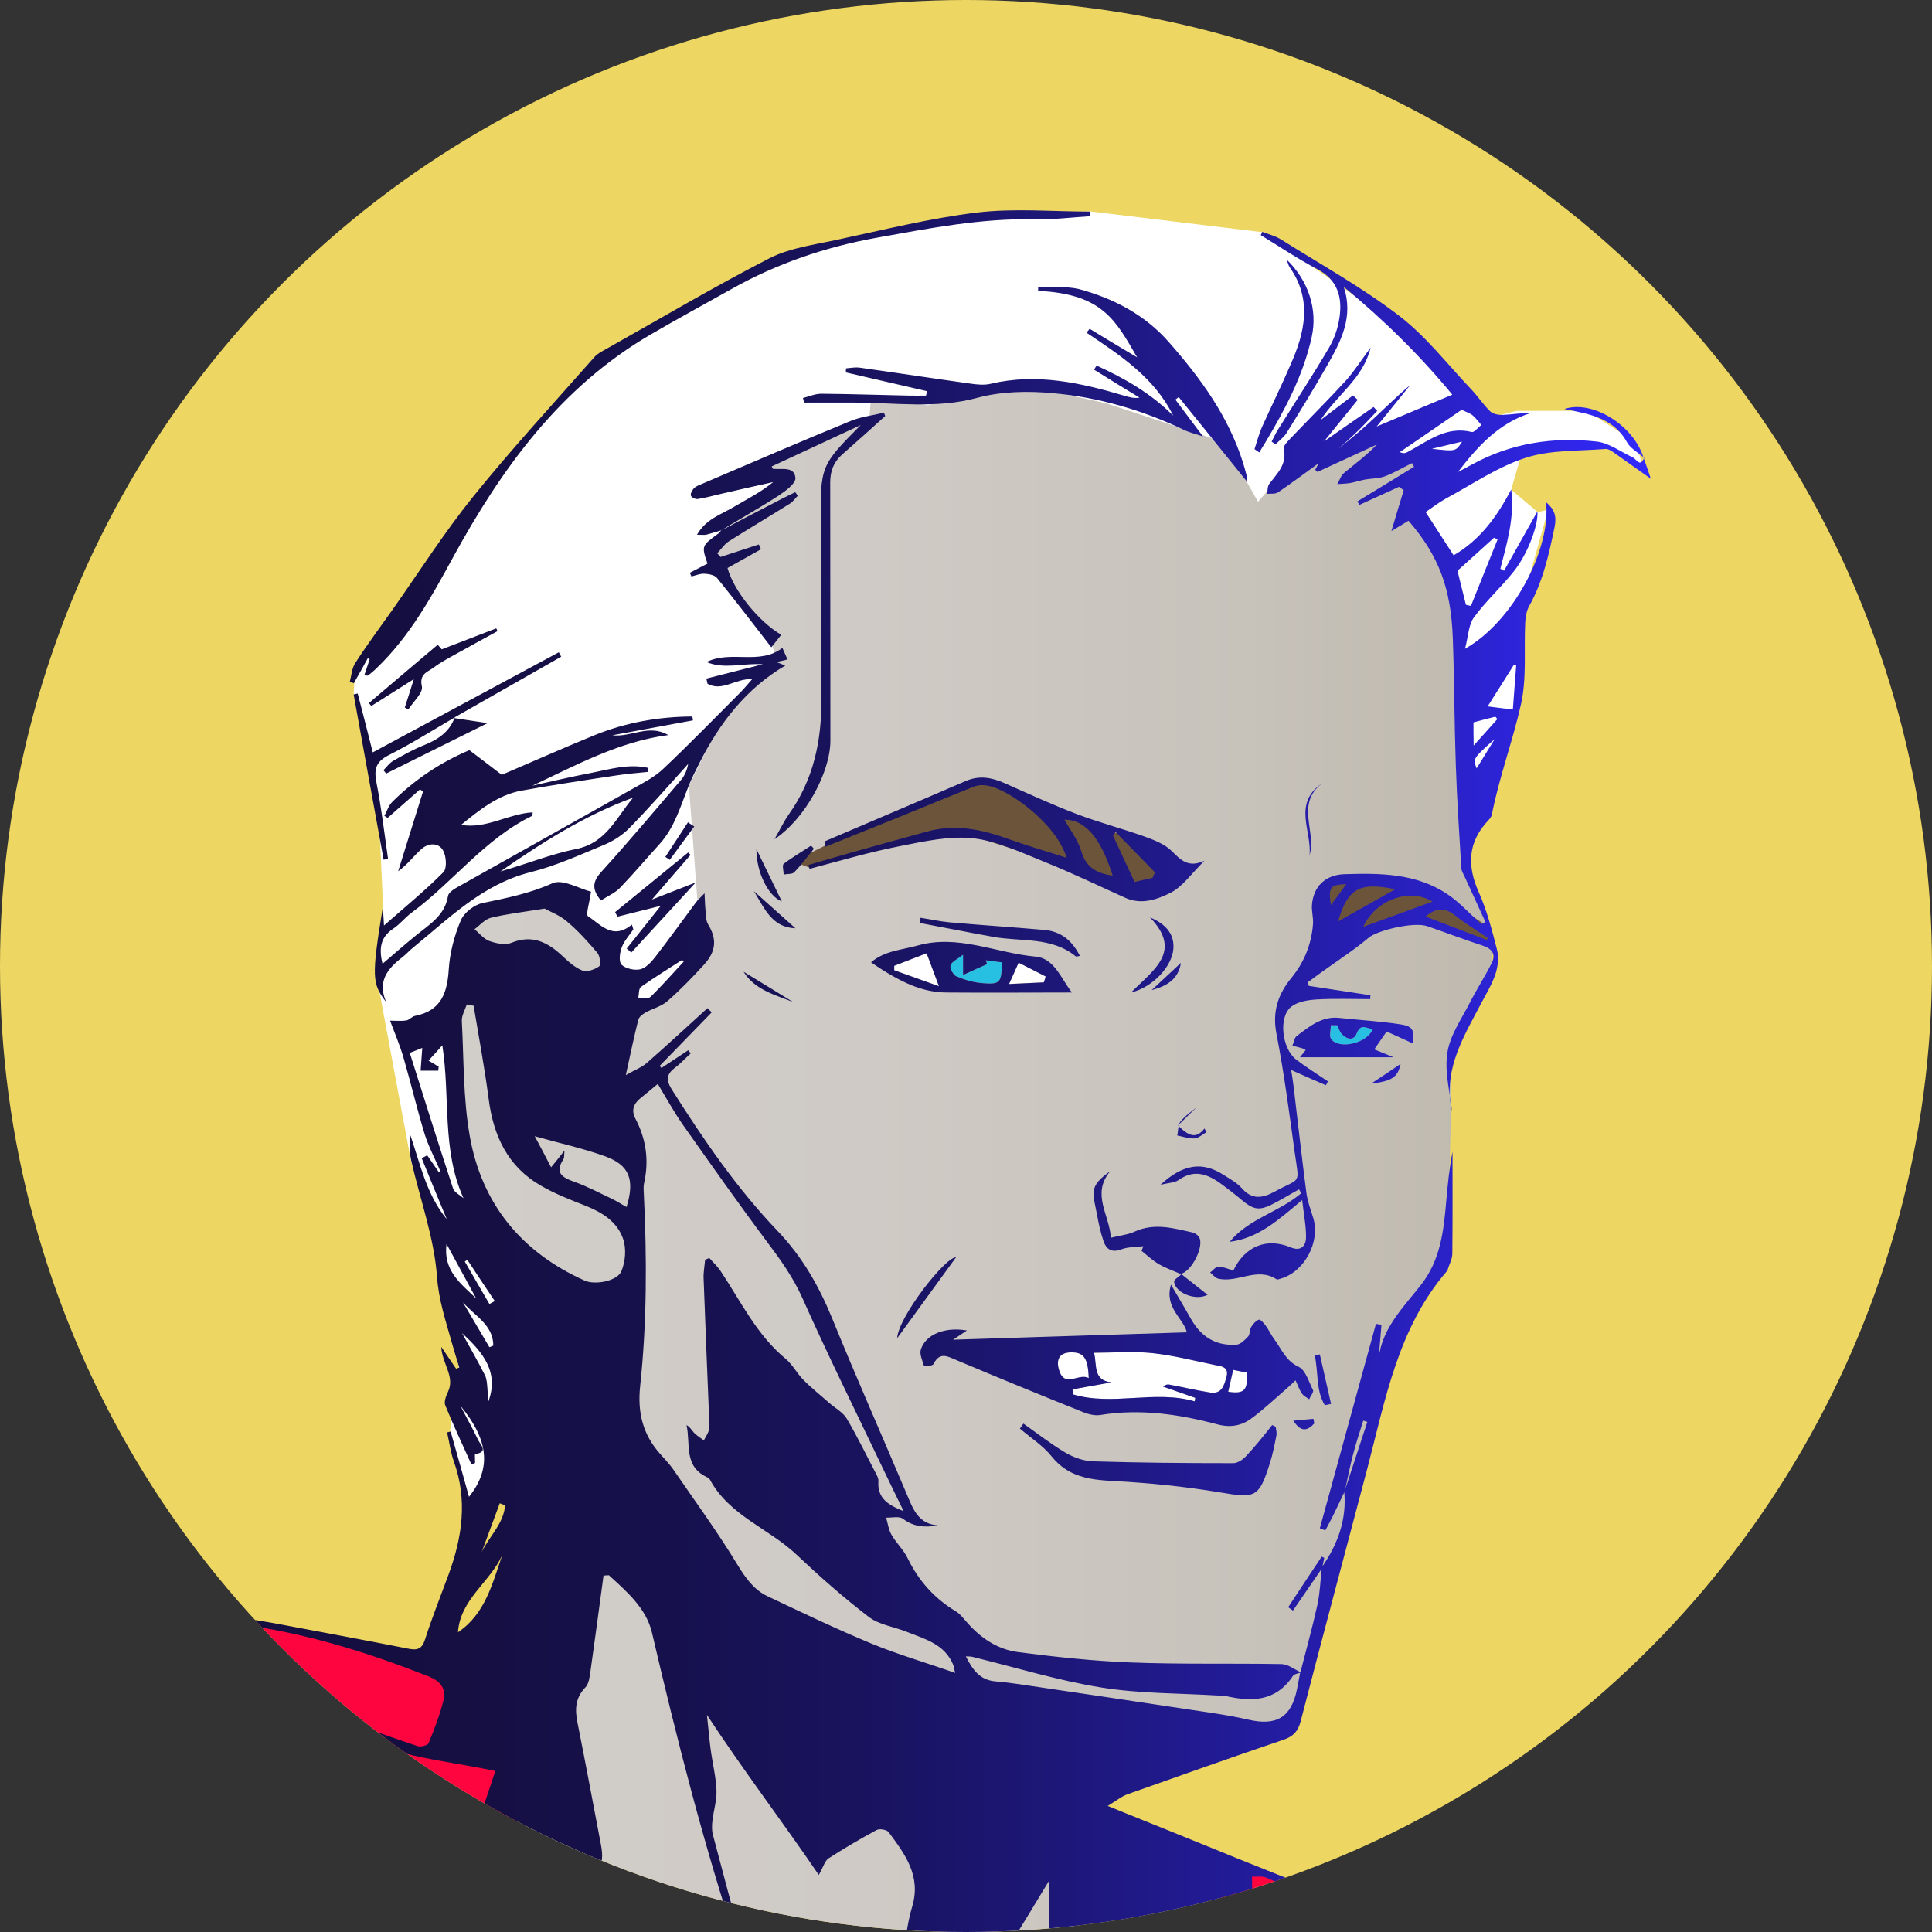 <?xml version="1.0" encoding="utf-8"?>
<!-- Generator: Adobe Illustrator 25.4.1, SVG Export Plug-In . SVG Version: 6.00 Build 0)  -->
<svg version="1.1" id="Laag_1" xmlns="http://www.w3.org/2000/svg" xmlns:xlink="http://www.w3.org/1999/xlink" x="0px" y="0px"
	 viewBox="0 0 1050 1050" style="enable-background:new 0 0 1050 1050;" xml:space="preserve">
<rect x="0" y="0" width="1050" height="1050" fill="#333333" stroke="none"/>
<style type="text/css">
	.st0{display:none;}
	.st1{clip-path:url(#SVGID_00000170240846309488777770000015477090187735336590_);}
	.st2{fill:#EDD661;}
	.st3{fill:#FF0540;}
	.st4{fill:#FFFFFF;}
	.st5{fill:url(#SVGID_00000160172150200651553630000002136865408384635307_);}
	.st6{fill:#27C0E3;}
	.st7{fill:#6C543A;}
	.st8{fill:url(#SVGID_00000058548063442297945390000017146413854819746989_);}
</style>
<g id="Kleuren" class="st0">
</g>
<g id="PNG" class="st0">
</g>
<g>
	<defs>
		<circle id="SVGID_1_" cx="525" cy="525" r="525"/>
	</defs>
	<clipPath id="SVGID_00000112598524050996436610000017402997432726043833_">
		<use xlink:href="#SVGID_1_"  style="overflow:visible;"/>
	</clipPath>
	<g id="Back" style="clip-path:url(#SVGID_00000112598524050996436610000017402997432726043833_);">
		<rect class="st2" width="1050" height="1050"/>
	</g>
	<g id="Shirt" style="clip-path:url(#SVGID_00000112598524050996436610000017402997432726043833_);">
		<polygon class="st3" points="258.9,909.2 65.6,865 65.6,1105.7 229.1,1091.3 284.6,1001.8 		"/>
		<path class="st3" d="M660.1,1011c0,0,57.1,15,61.9,24s1.9,49,1.9,49l-53.5-8.2L660.1,1011z"/>
	</g>
	<g id="Haar" style="clip-path:url(#SVGID_00000112598524050996436610000017402997432726043833_);">
		<path class="st4" d="M252.8,818.8c0-2.3-8.2-41-8.2-41l4.7-34.8l-8.2-52.8l-17.8-59.6l-18.8-101l3.7-36.7l-2.2-48.3l-13.8-67.3
			l1.1-17.3l77.4-104.9l52.5-61.2l108.1-56.5l109.1-21l52.2-1.5l93.5,11.3l86.6,59.7l35.9,41.3l15.6-3.9h38.2l26.5,17.1l4.7,15.6
			l-25.7-16l-40.5,5.1l-5.6,19.2l-0.2,2.1l14.1,11.9l5.7-1.3l-17.1,60.8l3.1,36.6l-22.6,70.9L793,411.9l-0.8-76.4L252.8,818.8
			L252.8,818.8z"/>
	</g>
	<g id="Face" style="clip-path:url(#SVGID_00000112598524050996436610000017402997432726043833_);">
		
			<linearGradient id="SVGID_00000155142788410432885960000007484473179166532532_" gradientUnits="userSpaceOnUse" x1="244.6" y1="399.45" x2="811.4" y2="399.45" gradientTransform="matrix(1 0 0 -1 0 1050)">
			<stop  offset="2.149415e-03" style="stop-color:#D1CDC8"/>
			<stop  offset="0.408" style="stop-color:#CFCAC5"/>
			<stop  offset="0.762" style="stop-color:#C7C2BA"/>
			<stop  offset="1" style="stop-color:#BFB9AE"/>
		</linearGradient>
		<polygon style="fill:url(#SVGID_00000155142788410432885960000007484473179166532532_);" points="665.4,240.4 601.2,219.2 
			552.7,208.5 504.3,220.3 473.5,215.6 472.4,227.4 400.3,257.2 425,260.7 393.2,281.2 398.2,285.5 386.8,296.8 393.9,313.8 
			418.7,346.3 422,359.8 393.2,388.8 374.4,427 381.2,518.9 364.2,536.6 341.6,550.1 331.7,530.2 323.2,506.2 308.3,490.6 
			283.6,486.4 255.3,497 244.6,532.4 244.6,575.5 252.4,627.9 277.2,687.3 327.4,724.1 270.8,1092.6 587,1075 574.3,948.3 
			699.5,938.4 713.7,893.2 726.4,847.2 742.7,787.7 760.4,722 786.5,684.5 788.7,601 787.9,576.9 810.8,523.8 811.4,513.7 
			806.1,496.5 796.5,468.6 790.8,321.8 767.2,278.6 772,250.8 755.7,248.9 749,240.2 724.1,248.9 708.2,245 683.7,272.7 		"/>
	</g>
	<g id="Teeth" style="clip-path:url(#SVGID_00000112598524050996436610000017402997432726043833_);">
		<g id="Eyes">
			<path class="st4" d="M510.2,535.9c-9.1-3.2-16.6-5.9-24.2-8.6c0-0.8,0-1.6,0-2.4c5.8-2.3,11.7-4.5,17.6-6.8
				C505.6,523.6,507.5,528.7,510.2,535.9z"/>
			<path class="st4" d="M567.3,533.8c-6,0.3-12,0.6-18.9,0.9c1.8-4.1,3.1-7.1,5.1-11.6c5.1,2.6,9.9,5,14.7,7.5
				C568,531.7,567.6,532.8,567.3,533.8z"/>
		</g>
		<g id="Iris">
			<path class="st6" d="M544.4,523c0,11.1-0.8,12.1-10.6,11.3c-4.8-0.4-9.6-1.8-14-3.7c-1.7-0.7-3.7-4.4-3.2-5.9
				c0.7-2.1,3.7-3.4,6.8-5.8c0,4,0,6.2,0,11c5.2-2.4,9.1-4.2,13.1-5.9c-0.2-0.7-0.5-1.4-0.7-2.1C538.5,522.2,541.3,522.6,544.4,523z
				"/>
			<path class="st6" d="M726.7,557.2c0.8,1.5,1.3,3.3,2.4,4.6c2.7,3,6.5,4.1,8.2-0.1c2.4-6,5.4-2.5,8.8-2.5
				c-2.9,7.7-17.9,11.3-22.5,5.7c-1.3-1.6-0.2-5.1-0.2-7.7C724.4,557.2,725.5,557.2,726.7,557.2z"/>
		</g>
		<path class="st4" d="M604,751.3c-10.2-1.1-7.8-9.3-9.5-16.1c10.9,0,21.4-0.9,31.7,0.2c11.3,1.2,22.5,4.1,33.7,6.4
			c3.4,0.7,8.1,0.8,6.6,6.4c-1.2,4.4-2.4,9.7-9,8.6c-7.4-1.2-14.7-2.9-22.1-4.3c-1-0.2-2,0-3.4,1.1c5.8,2,11.7,4.1,17.5,6.1
			c-0.1,0.6-0.2,1.2-0.3,1.9c-21.8-6.3-44.5,2.7-66.2-3.8c-0.1-0.9-0.1-1.8-0.2-2.7C589.9,753.8,597,752.5,604,751.3z"/>
		<path class="st4" d="M591.7,749c-5.3-3.1-13,5.7-16.1-4.3c-1.4-4.4-1-9.5,6.2-9.7C588.8,734.8,591.3,737.7,591.7,749z"/>
		<path class="st4" d="M670.2,744.5c2.7,0.5,5.1,1.1,7.5,1.5c0.5,9.7-1.5,11.7-10.1,10.4C668.3,752.8,669.1,749.2,670.2,744.5z"/>
		<polygon class="st7" points="431.1,468.2 462.4,452.6 531.2,424 568.7,438.9 626.6,460 640.9,471.6 621.1,486.6 603.4,480.5 
			567.3,466.9 519,451.2 440,471.6 		"/>
		<polygon class="st7" points="717.1,481.2 719.8,513.8 741,505.7 770.9,498.2 790.7,507 811.4,513.7 807.7,502.9 785.9,488.6 
			756.6,478.4 726.7,477.1 		"/>
	</g>
	<g id="Outline" style="clip-path:url(#SVGID_00000112598524050996436610000017402997432726043833_);">
		<g>
			<g>
				
					<linearGradient id="SVGID_00000041267424058118721220000015756285985575736752_" gradientUnits="userSpaceOnUse" x1="897.2" y1="459.857" x2="121.1" y2="459.857" gradientTransform="matrix(1 0 0 -1 0 1050)">
					<stop  offset="2.149415e-03" style="stop-color:#3329FF"/>
					<stop  offset="4.163915e-02" style="stop-color:#3027EE"/>
					<stop  offset="0.163" style="stop-color:#2920C0"/>
					<stop  offset="0.289" style="stop-color:#221B98"/>
					<stop  offset="0.417" style="stop-color:#1D1778"/>
					<stop  offset="0.549" style="stop-color:#19135F"/>
					<stop  offset="0.686" style="stop-color:#16114D"/>
					<stop  offset="0.832" style="stop-color:#150F42"/>
					<stop  offset="1" style="stop-color:#140F3F"/>
				</linearGradient>
				<path style="fill:url(#SVGID_00000041267424058118721220000015756285985575736752_);" d="M423.1,269.4c3.8-2.5,9.5-6.7,9.2-9.7
					c-0.6-6.4-7.5-4.4-12.2-4.9c-0.2,0-0.4-0.7-0.7-1.3c16.1-7.5,32.3-15,48.4-22.5c-22,22.2-22,22.2-21.7,54.7c0,0.5,0,1,0,1.6
					c0.1,30.8,0,61.6,0.3,92.4c0.2,22.7-4.2,44-17.7,62.9c-2.6,3.7-4.5,7.8-7.8,13.5c16.8-11.1,30.4-36.5,30.4-53.6
					c-0.1-46.7,0-93.5-0.1-140.2c0-6.2,1.8-11.1,6.4-15.2c7.9-6.9,15.7-14,23.5-21c-0.2-0.6-0.5-1.2-0.7-1.8
					c-6.2,1.5-12.8,2.2-18.6,4.7c-27.3,11.2-54.3,22.9-81.5,34.5c-1.2,0.5-2.5,1.1-3.3,2c-0.9,1.1-1.9,2.9-1.5,3.9s2.5,2,3.7,1.8
					c4.1-0.6,8.2-1.8,12.2-2.7c9.6-2.2,19.2-4.4,28.8-6.5c-6.8,5.6-14.3,9.3-21.4,13.5c-6.8,4.1-15.1,6.5-20,15.1c2.5,0,3.8,0.2,5,0
					c2.8-0.7,5.5-1.6,8.2-2.4l0,0l0,0c0,0-0.1,0.1-0.2,0.2l0,0c0,0,0.1,0,0.1-0.1l0,0C402.3,281.9,412.9,276,423.1,269.4z
					 M430.9,544.5c-8.9-5.5-17.8-10.9-26.8-16.4C410.2,537.9,420.9,540.6,430.9,544.5z M192.2,377.4c5.4,29.9,10.8,59.9,16.3,89.8
					c0.8-0.1,1.6-0.2,2.4-0.4c-2-13.9-3.6-27.8-6.3-41.5c-1.4-7.2-0.4-11.3,6.7-14.9c12.3-6.2,24-13.6,36-20.6l-0.5,0.3
					c0.1,0,0.2,0,0.3,0c0-0.1,0.1-0.2,0.1-0.3c19.3-11,38.5-21.9,57.8-32.9c-0.4-0.8-0.9-1.6-1.3-2.4
					c-33.6,18.1-67.3,36.2-101.1,54.4c-2.6-10.4-5.4-21.2-8.2-32C193.6,377.1,192.9,377.3,192.2,377.4z M375.8,313.3
					c2.3-0.6,4.7-1.6,7-1.5s5.5,0.7,6.8,2.2c10.1,12.4,19.8,25.2,29.6,37.8c2.5-3.2,4-5,5.4-6.8c-12.1-7-25.9-24-29.2-36.3
					c6-3.4,12.1-6.8,18.2-10.2c-0.4-0.9-0.8-1.7-1.2-2.6c-6.9,2.3-13.9,4.5-20.8,6.8c-0.6-0.7-1.2-1.3-1.8-2
					c2.1-2.2,3.8-4.9,6.3-6.5c11-7,22.2-13.6,33.2-20.5c1.7-1.1,2.9-2.9,4.3-4.3c-0.5-0.6-0.9-1.3-1.4-1.9c-2.6,1.3-5.3,2.5-7.9,3.9
					c-10.8,5.6-21.6,11.2-32.4,16.9c-0.5,0.5-0.9,1.2-1.4,1.6c-9.2,6.7-9.3,6.7-6,16.4c-3.2,1.7-6.4,3.3-9.6,5
					C375.2,311.9,375.5,312.6,375.8,313.3z M440.8,459.6c-5,3.3-10.2,6.3-14.9,9.9c-0.9,0.7,0,3.8,0,5.8c1.9-0.4,4.6-0.1,5.7-1.2
					c3.9-4,7.2-8.5,10.7-12.8C441.9,460.7,441.4,460.2,440.8,459.6z M424.9,489.9c-4.4-9.1-8.7-17.9-13.8-28.4
					C411,474.2,417.7,487.2,424.9,489.9z M409.7,484.3c5.6,9,9.7,19.8,22.6,20.2C424.3,497.4,417,490.8,409.7,484.3z M230.4,405
					c-5.8,2.3-11.3,5.4-16.7,8.5c-2.1,1.2-3.6,3.4-5.3,5.1c0.5,0.6,1,1.2,1.5,1.8c19.1-9.5,38.1-19,55.1-27.4
					c-5.3-0.8-11.6-1.7-18-2.7C244,398,237.9,402,230.4,405z M705.9,742.9c-7.2-3.3-9.4-9.8-13.4-15.1c-1.7-2.3-2.9-5-4.6-7.3
					c-1-1.4-2.9-3.5-3.7-3.3c-1.7,0.6-3.2,2.4-4.2,4c-0.9,1.5-0.6,3.9-1.6,5.1c-1.8,1.9-4.2,4.4-6.4,4.5
					c-11.2,0.8-19.3-4.3-24.8-14.1c-3.2-5.7-6.6-11.4-10.8-18.5c-3.8,12.6,7.2,18.7,8.6,25.9c-42.6,1.3-85,2.7-127,4
					c1.8-1.2,4-2.7,7.5-5c-12-2.1-22.3,2.1-25,10.2c-0.9,2.6,0.8,6.1,1.7,9.1c0.1,0.2,4.6,0,5.1-1c3.5-7.1,7.9-4.1,13-2
					c22.8,9.6,45.7,19,68.7,28.2c2.8,1.1,6.2,1.9,9.1,1.4c21.6-3.5,42.7-0.4,63.5,5.1c7,1.9,13.1,0.8,18.5-3.2
					c6.3-4.6,12-10,17.9-15.1c1.9-1.6,3.6-3.3,6.1-5.6c1.5,3.2,2.2,5.4,3.5,7.2c0.9,1.3,2.6,2.1,3.9,3.1c0.7-1.7,2.6-3.9,2.1-5
					C711.4,751.2,709.6,744.7,705.9,742.9z M575.6,744.7c-1.4-4.4-1-9.5,6.2-9.7c7-0.2,9.5,2.7,9.9,14
					C586.4,745.9,578.7,754.7,575.6,744.7z M666.6,748.2c-1.2,4.4-2.4,9.7-9,8.6c-7.4-1.2-14.7-2.9-22.1-4.3c-1-0.2-2,0-3.4,1.1
					c5.8,2,11.7,4.1,17.5,6.1c-0.1,0.6-0.2,1.2-0.3,1.9c-21.8-6.3-44.5,2.7-66.2-3.8c-0.1-0.9-0.1-1.8-0.2-2.7
					c7-1.3,14.1-2.5,21.2-3.8c-10.2-1.1-7.8-9.3-9.5-16.1c10.9,0,21.4-0.9,31.7,0.2c11.3,1.2,22.5,4.1,33.7,6.4
					C663.4,742.5,668.1,742.7,666.6,748.2z M667.5,756.4c0.8-3.6,1.6-7.2,2.7-11.9c2.7,0.5,5.1,1.1,7.5,1.5
					C678.2,755.7,676.2,757.7,667.5,756.4z M651.7,672.4c-0.7-1.2-2.3-2.3-3.7-2.6c-10.3-2.3-20.6-5.3-31.2-0.5
					c-3.6,1.7-7.8,2.1-13.1,3.4c-0.6-12.4-10.8-23.7-0.3-36.2c-3.7,2.7-7.8,5.8-8.7,9.6c-1,4.3,0.7,9.4,1.5,14
					c0.9,4.8,1.9,9.7,3.5,14.3c1.5,4.5,4.4,6.6,9.7,4.6c3.7-1.4,8-1.2,12-1.7c-0.3,0.8-0.7,1.7-1,2.5c3.1,2.5,6.1,5.3,9.5,7.3
					c3.8,2.2,8,3.6,12,5.4l0,0l0,0l-0.2-0.2C647.6,691.2,654.6,677.3,651.7,672.4z M718.6,425.7c-16.3,10.9-5.5,26-6.9,39.2
					C715.6,452.1,703.9,436.8,718.6,425.7z M638.1,696.6c0.7,6.2,11.8,10.5,18.2,7.1c-4.8-3.8-9.5-7.5-14.2-11.2
					C640.7,693.9,637.9,695.5,638.1,696.6z M893.4,249.2c-2.1,4.8-4,0.4-6-0.6c-6.5-3-12.8-7.8-19.5-8.6c-23.7-2.7-46.7,0.8-68,12.5
					c-2.1,1.2-4.3,2.3-7.5,4c11.1-14.5,22.5-26.6,39.4-32c-5.3-0.1-10.1,0.8-15,1c-2.3,0.1-5.3-0.4-6.9-1.9
					c-3.9-3.8-6.9-8.5-10.7-12.4c-12.7-13.4-24.2-28.4-38.7-39.5c-20.2-15.5-42.7-28-64.4-41.6c-3-1.9-6.7-2.8-10.1-4.1
					c-0.3,0.6-0.5,1.2-0.8,1.8c10.2,6.2,20.1,12.9,30.6,18.4c11.2,5.8,13.8,15.3,12.2,26.3c-0.8,5.8-2.9,11.8-5.9,16.8
					c-8.7,14.8-18.2,29.2-27.3,43.8c-1.4,2.2-2.5,4.6-3.7,6.9c0.7,0.5,1.4,1,2.1,1.5c2-2,4.4-3.7,5.9-6
					c7.6-12.2,15.1-24.4,22.2-36.9c7.4-13,14.5-26.3,9-42.7c21.9,18,41.6,37.5,59,58.6c-14.2,6-27.4,11.5-41.1,17.3
					c6.3-7.7,12.2-15.1,18.2-22.5c-8.2,6.8-15.4,14.3-23.2,21.3c-7.9,7.1-16.3,13.6-24.4,20.4c-0.6,0.1-1.3,0.2-1.9,0.3
					c-0.7,1.3-1.4,2.7-2.1,4c0.4,0.4,0.8,0.8,1.2,1.2c10.8-5,21.5-9.9,32.3-14.9c-5.6,5.9-11.9,10.5-17.9,15.5c-1.7,1.4-2.4,4-3.6,6
					c2.4-0.2,4.8-0.2,7.1-0.6c2.7-0.5,5.4-1.4,8.1-1.9c3.5-0.6,7.4-0.5,10.6-1.7c5.1-1.9,9.9-4.8,14.8-7.2c0.4,0.7,0.7,1.4,1.1,2
					c-10.3,6.3-20.5,12.6-30.8,18.8c0.4,0.6,0.7,1.2,1.1,1.9c7.2-3.3,14.3-6.5,21.5-9.8c0.9,0.6,1.7,1.2,2.6,1.8
					c-2.1,6.8-4.1,13.6-6.7,22.2c4.3-2.6,6.9-4.1,9.3-5.6c16.4,19,23.2,36.6,24.1,64.7c0.8,22.7,0.8,45.4,1.6,68.1
					c0.6,18.7,1.9,37.4,3,56.1c0.1,1.6,1.2,3.2,1.9,4.8c3.7,8.1,7.4,16.2,11.2,24.4c-0.7,0.4-1.4,0.8-2.2,1.2
					c-6.2-5.5-11.8-11.9-18.6-16.4c-16.9-11.3-36.4-11.4-55.7-10.8c-10.7,0.3-17.1,6.9-17.8,16.9c-0.2,3.3,0.8,6.7,0.6,10
					c-0.8,11-4.7,20.8-11.7,29.4c-7.3,8.9-10.5,18.3-8.2,30.3c4.2,21.5,7,43.3,10,65c2.5,17.7,3.5,13-11.1,21
					c-6.1,3.3-11.9,4.6-17.5-1.7c-2.7-3.1-6.5-5.2-10-7.4c-11.4-7.4-21.9-6.2-34.4,5.3c4.6-1.1,7.7-1.1,9.7-2.5
					c9.7-6.9,17.6-2.4,25.4,3.6c2.5,1.9,5,3.8,7.4,5.8c8.6,7.4,11.1,7.7,21.3,2.1c3.9-2.1,7.6-4.4,11.5-6.5c0.4,0.7,0.8,1.4,1.2,2.1
					c-11.9,10.2-28.6,13.8-38.9,26.4c15.6-1.9,26.6-12,39.4-22.7c0.9,8.2,2.2,14.3,2.1,20.3c-0.1,4.6-2.7,7.8-8.4,5.4
					c-13-5.4-24.8-0.6-31.1,12.6c-2.7-0.8-5.4-2-8.1-2.1c-1.5,0-3,2.1-4.5,3.2c1.4,1.1,2.7,2.9,4.3,3.3c10.5,2.6,21.2-6.6,31.8,0.4
					c0.5,0.3,1.5-0.2,2.3-0.4c12.9-3.7,21.6-20.1,17.6-33c-1.4-4.5-3.1-9-3.7-13.6c-2.5-19.1-4.6-38.2-6.9-57.3
					c-0.3-2.9-0.8-5.8-1.4-9.5c7.1,3.2,13,5.8,18.9,8.3c0.4-0.7,0.7-1.4,1.1-2.1c-5.7-3.9-11.7-7.6-17.2-11.8
					c-7.9-6-9.8-23.3-2.7-28.8c3.5-2.7,8.9-3.6,13.6-3.9c9.8-0.6,19.6-0.2,29.3-0.2c0-0.7,0-1.4,0.1-2.1
					c-11.2-1.7-22.3-3.4-33.5-5.1c-0.2-0.7-0.3-1.3-0.5-2c2.6-1.9,5.2-3.8,7.8-5.7c8.5-6.1,17.3-11.8,25.3-18.5
					c4.8-4,24.6-8.8,31.9-6.2c10.1,3.5,20.1,7.3,30.2,10.6c5.1,1.7,7,4.8,4.7,9.4c-3.6,7.2-8,14-11.7,21.2
					c-4.6,9-10.9,17.9-12.4,27.5c-1.2,7.4,0.1,15.2,1.3,23c-0.8-18.2,8.6-33.7,16.9-49.5c2.8-5.3,6-10.5,7.9-16.1
					c1.4-4.1,1.9-9.2,0.9-13.3c-2.7-10.6-5.5-21.3-9.9-31.2c-6.5-14.5-6-27.3,5.1-39.1c0.9-0.9,1.8-2.1,2-3.3
					c4-20.3,11.3-39.8,15.8-59.8c3.2-14.3,1.6-29.6,2.3-44.5c0.2-3,0.7-6.4,2.2-9c7.5-13.4,10.7-28.1,13.8-43
					c1.2-5.9-0.2-9.6-4.7-13.4c2.9,24.7-17.3,64.6-44,79.7c1.8-6.8,1.9-13,4.8-17c6.4-8.8,14.7-16.3,21.5-24.8
					c8.1-10,13.8-26.4,13-32.8c-5.6,10-11.9,21.1-18.1,32.2c-0.7-0.4-1.3-0.7-2-1.1c3.6-14,7.8-27.8,5.9-43.1
					c-7.7,14.8-17,27.5-31.3,35.8c-5.1-7.9-10-15.4-15.2-23.5c3.8-2.6,7.3-5.3,11.1-7.4c14.3-7.7,28.1-17.2,43.3-22.1
					c13.6-4.4,28.8-3.6,43.4-4.8c1.7-0.1,3.8,1.5,5.4,2.6c6,4.2,11.9,8.5,19.2,13.6C895.7,255.9,894.6,252.5,893.4,249.2z
					 M731.7,480.5c-2.8,3.9-5.5,7.5-8.4,11.4C721.9,482.2,722.8,480.9,731.7,480.5z M758.3,483.3c-10.1,5.7-19.8,11.1-31.1,17.5
					C732.5,482.6,739.1,479.3,758.3,483.3z M740.9,503.7c6.8-14.8,25.2-21.3,37.7-13.7C766,494.6,753.9,499,740.9,503.7z
					 M807.9,510.8c-10.8-4.1-21.7-8.3-33.2-12.7c5.8-4.7,10.5-5,15.8-0.8c5.8,4.6,12.2,8.4,18.3,12.6
					C808.5,510.2,808.2,510.5,807.9,510.8z M802.5,417.6c-2-5.4-2-5.4,9.8-15.9C809.1,407,805.8,412.2,802.5,417.6z M822.7,361.4
					c0.4,0.1,0.9,0.2,1.3,0.3c-0.6,8-1.2,16-1.8,23.9c-5.2-0.6-9.1-1.1-13.7-1.7C813.5,376.1,818.1,368.7,822.7,361.4z M800.8,392.6
					c4.5-1.2,8.2-2.2,11.9-3.1c0.4,0.4,0.7,0.9,1.1,1.3c-3.9,4.3-7.8,8.7-12.9,14.4C800.8,399.8,800.8,396.4,800.8,392.6z
					 M812,292.2c0.6,0.3,1.2,0.7,1.9,1c-4.8,12-9.7,24-14.5,36.1c-0.9-0.2-1.8-0.4-2.7-0.6c-1.5-6.1-3-12.2-4.6-18.5
					C798.7,304.2,805.4,298.2,812,292.2z M765.1,245.6c-1.1,0.6-2.2,1.1-4.3,0.1c11.1-7.6,22.3-15.2,33.6-23c2.3,1.2,4.4,1.8,5.9,3
					c1.8,1.5,3.2,3.5,4.8,5.3c-1.8,1.3-3.9,4.1-5.2,3.8C786,231.3,776,239.8,765.1,245.6z M778.2,243.9c5.3-1.3,10.6-2.5,16.4-3.9
					C791.2,245.4,791.2,245.4,778.2,243.9z M564.2,156c0,0.7,0,1.4,0,2.1c35.2,1.6,42.2,16.2,53.8,36.1
					c-8.3-4.9-17.1-10.2-25.8-15.5c-0.6,0.7-1.1,1.4-1.7,2.1c18.3,12.3,36.8,24.3,47.1,45.1c-12.1-12.1-26.4-20.3-41.6-27.2
					c-0.5,0.7-1,1.5-1.4,2.2c8.2,5.1,16.4,10.2,24.7,15.2c-3,0.5-5.4-0.2-7.8-0.9c-23.9-7.1-48-12.6-73.2-6.6
					c-3.4,0.8-7.3,0.4-10.8-0.1c-20.2-2.8-40.3-5.9-60.4-8.7c-2.4-0.3-4.9,0.2-7.3,0.4c0,0.7-0.1,1.5-0.1,2.2
					c14.7,3.4,29.4,6.8,44.1,10.2c-0.2,0.8-0.3,1.6-0.5,2.4c-3.1,0-6.2,0.1-9.3,0c-15.9-0.3-31.8-0.9-47.7-1c-3.3,0-6.6,1.5-9.9,2.3
					c0.2,0.8,0.4,1.7,0.6,2.5c9,0,18,0,27.1,0c22.4,0,44.6,3.5,67.1-2.6c13-3.5,27.5-3.8,41.1-2.5c24.8,2.2,48.7,9.2,71.3,20
					c3.1,1.5,6.5,2.2,10.2,3.5c-5.4-7.2-10.2-13.6-15-20c0.6-0.5,1.2-0.9,1.8-1.4c12.2,15,24.3,30.1,36.9,45.7c0-1.6,0.1-2.3,0-3.1
					c-0.6-2.3-1.2-4.6-1.9-6.8c-7.9-25.2-23-45.9-40.2-65.5c-13.2-15.1-30.2-23.9-49-29C579.2,155.4,571.5,156.4,564.2,156z
					 M685.9,232c-1.7,3.9-2.8,8.1-4.1,12.1c0.9,0.6,1.8,1.2,2.6,1.8c1-1.7,2-3.4,3.1-5.1c10.9-18.2,20.8-36.8,25.4-57.7
					c3.3-14.9-1.8-30.6-13.6-42c0.7,1.8,0.9,3.1,1.6,4.1c12.4,17.7,8.3,35.6,0.3,53.4C696.4,209.8,690.9,220.9,685.9,232z
					 M373.9,446.9c-4.1,6.3-8.2,12.6-12.3,18.8c0.8,0.5,1.6,1.1,2.4,1.6c4.4-6,8.9-12.1,13.3-18.1
					C376.2,448.5,375.1,447.7,373.9,446.9z M235.7,362.8c3.7-2.8,7.9-5,12-7.3c7.5-4.2,15.1-8.3,22.7-12.5c-0.2-0.5-0.5-1-0.7-1.5
					c-9.9,3.8-19.7,7.6-29.6,11.4c-1.1-1.2-2.3-2.6-2.2-2.5c-12.9,10.9-25.2,21.3-37.4,31.7c0.4,0.5,0.9,1.1,1.3,1.6
					c7.1-4.5,14.1-8.9,23.1-14.6c-2.1,6.8-3.5,11.1-4.9,15.4c0.6,0.4,1.3,0.7,1.9,1.1c2.7-4.2,8.1-9.1,7.4-12.5
					C227.7,366.2,232.5,365.2,235.7,362.8z M426.8,361.7c-0.7-0.3-2.4-0.9-4.8-1.9c3.1-0.7,5-1.1,6-1.4c-1.1-2.5-2.1-4.7-2.8-6.3
					c-12.2,9.6-28,1.1-41.2,7.7c9.6,4.1,19.7,0.5,30.6,1.2c-11,2.8-20.9,5.3-30.7,7.8c0.2,0.9,0.4,1.9,0.6,2.8
					c8,4.5,15.3-3,24.3-2.5c-2.7,3.1-4.8,5.6-7.1,7.9c-13.7,13.7-27.1,27.5-41.2,40.8c-4.7,4.5-10.8,7.6-16.5,10.8
					c-32,18.1-64.2,36-96.2,54c-1.7,1-4,2.6-4.3,4.3c-1.7,10.8-10.4,15.7-17.7,21.7c-5.9,4.8-11.6,9.8-17.9,15.2
					c-2.1-8.5-1-14.5,5.7-19c3.7-2.4,6.5-6.1,10-8.7c22.6-16.6,39.7-40.1,65.6-52.7c0.2-0.1,0.2-0.9,0.3-1.9
					c-13.3,0.7-25.1,9.2-38.9,6.8c10-8.1,19.9-16.2,32.8-18.6c17.2-3.1,34.5-5.7,51.8-8.3c5.7-0.9,11.4-1.3,17.1-1.9
					c-0.1-0.7-0.1-1.5-0.2-2.2c-10.7-2.4-21.1,0.9-31.5,2.9c-10.5,2-20.9,4.5-31.3,6.8c24-11.2,47.2-24,73.9-27.5
					c-10.6-6.2-20.1,1.3-30.4,0.1c14.6-2.7,29.2-5.4,43.8-8.1c-0.1-0.7-0.2-1.4-0.3-2.1c-18.2,0.1-36.1,3.2-53.3,10.2
					c-17.3,7.1-34.4,14.7-50.3,21.5c-6.2-4.8-11.7-8.9-17.6-13.4c-15.7,6.6-29.7,16-41.9,28.1c-2,2-2.9,5.1-4.3,7.6
					c0.6,0.4,1.2,0.7,1.8,1.1c5.9-5.2,11.7-10.3,17.6-15.5c0.5,0.4,1.1,0.8,1.6,1.2c-4.5,14.4-9,28.9-13.5,43.3
					c5.2-3.7,8.5-8.4,12.7-12.1c3.7-3.3,9.2-3.6,11.7,0.8c1.8,3.1,2.2,9.7,0.2,11.8c-9.8,9.9-20.7,18.8-32.3,29
					c-0.3-4.7-0.4-7.4-0.6-10.2c-6.2,38.1-6,41.7,1.8,51.8c-4.9-11.1,0.6-18.1,8.7-24.3c2.1-1.6,3.8-3.6,5.8-5.2
					c19.8-16.1,37.8-34.5,64-41.1c13.6-3.4,26.6-9.3,39.6-14.7c5.1-2.1,10.2-5.3,14.1-9.3c11-11.2,21.3-23.1,31.9-34.8
					c-0.6,3.4-1.9,6.3-3.8,8.6c-14.2,16.6-28.3,33.4-43,49.6c-4.7,5.1-6.2,9.3-0.6,16c3.7-2.4,7.7-4.1,10.4-6.9
					c7.4-7.7,14.3-15.9,21.5-23.8c8.3-9.2,11.4-20.8,15.9-31.9c1.7-4.1,3.7-8,5.7-12C391,393,405.5,374.2,426.8,361.7z M313.2,461.4
					c-13.9,2.8-27.3,8.3-41.2,12.2c22.6-15.7,45.8-30.5,72.1-40.1C335,444.2,329.6,458.1,313.2,461.4z M714.3,773.6
					c-0.2-0.8-0.3-1.7-0.5-2.5c-3.6,0.3-7.3,0.7-10.9,1C707.2,778.8,710.8,777.4,714.3,773.6z M335.6,498.2
					c7.3-1.8,14.6-3.7,23.5-5.9c-6.8,8.5-12.6,15.9-18.5,23.2c0.8,0.7,1.7,1.5,2.5,2.2c11.5-12.5,22.9-24.9,35-38.1
					c-9.7,3.8-18.2,7.1-23.8,9.3c6.1-7.1,13.5-15.7,21-24.3c-0.4-0.4-0.9-0.9-1.3-1.3c-13.2,10.8-26.5,21.6-39.7,32.4
					C334.7,496.6,335.2,497.4,335.6,498.2z M677.1,791.5c-1.7,1.8-4.5,3.7-6.8,3.7c-25.5,0-51-0.2-76.5-1c-5-0.2-10.5-2.2-14.9-4.8
					c-7.9-4.7-15.2-10.4-22.7-15.7c-0.6,0.9-1.3,1.8-1.9,2.7c5.8,5,12.6,9.3,17.3,15.2c8.9,11,20.3,12.6,33.4,13.3
					c19.5,1,39,3,58.2,6.2c19,3.2,21,3,26.9-15.7c1.6-5,2.6-10.1,3.6-15.2c0.3-1.5-0.2-3.2-0.4-4.8c-0.6-0.3-1.2-0.6-1.9-0.9
					C686.8,780.3,682.2,786.1,677.1,791.5z M640.2,611.6c0.1,0.1,0.2,0.2,0.3,0.3c0.1-0.3,0.2-0.6,0.3-0.9
					C640.6,611.3,640.4,611.4,640.2,611.6z M735.7,236.4c4.5-4.2,8.6-8.7,12.8-13.1c-0.7-0.7-1.3-1.4-2-2.1
					c-9,6.2-18,12.5-26.9,18.7c6.1-7.5,12.2-15.1,18.3-22.6c-0.9-0.8-1.7-1.6-2.6-2.4c-5.4,4.1-10.7,8.2-17.6,13.4
					c9.3-14.1,23.2-22.7,27.2-39.4c-5,6.7-8.7,12.6-13.3,17.8c-9.5,10.4-19.5,20.3-29.2,30.5c-1.9,2-5.1,4.9-4.7,6.7
					c1.9,8.5-3.6,13.4-7.9,19.1c-1,1.3-0.8,3.6-1.2,5.4c2.1-0.2,4.6,0.2,6.1-0.9c7.5-5.1,14.8-10.6,22.2-15.9
					c0.6-0.1,1.3-0.2,1.9-0.3C724.5,246.4,730.3,241.5,735.7,236.4z M893.3,249l0.3-0.2c-0.2-0.1-0.3-0.3-0.5-0.4
					C893.2,248.6,893.2,248.8,893.3,249z M893.3,249c0,0.1,0,0.1,0.1,0.2c0.1-0.1,0.1-0.3,0.2-0.4L893.3,249z M718.3,846
					c-6.1,9.2-12.2,18.3-18.2,27.5c0.9,0.6,1.7,1.2,2.6,1.8c5.2-7.6,10.4-15.1,15.6-22.7c0.1-0.4,0.3-0.7,0.4-1.1
					c0.3-1.6,0.7-3.2,1-4.8C719.3,846.4,718.8,846.2,718.3,846z M850.2,222.3c2.4,0.5,4.4,0.8,6.4,1.3c11.1,2.3,21.5,5.6,27.6,16.7
					c1.8,3.3,5.8,5.5,8.9,8.1C887.6,231,865.3,217.2,850.2,222.3z M195.7,1010.3c3.3,2,7,3.6,10,5.9c10.4,7.8,21.2,9,30.5,3.1
					c8-5.1,16.4-23.4,14.7-32.1c-2-10.4-12.1-18.9-22.7-19.3c-12.8-0.4-21.7,6.4-24.9,20.1c-1.5,6.4-1.7,13.2-2.6,20.2
					c-9.1-3-10.8-9.2-9.2-17.5C186.2,998.3,188,1005.7,195.7,1010.3z M228.7,970.8c4.9-0.3,10.1,1.4,9.1,6.7
					c-0.7,3.9-5,8.9-8.7,10.1c-3.5,1.1-8.4-2.1-13.6-3.7c-1.4,1.6-3.5,4-6.2,7C211.6,978.7,219,971.4,228.7,970.8z M788,595.6
					c0.1,2.8,0.5,5.7,1.1,8.7C788.9,601.4,788.4,598.5,788,595.6z M757.4,574.6c-4.7-1.9-7.6-3.1-10.5-4.3c2.2-3.2,4.1-6,6.7-9.7
					c4.7,2.1,9.4,4.2,14.1,6.4c1.1-7.1,0.2-9.3-6.6-10.3c-11-1.7-22.2-2.3-33.3-3.5c-9.5-1-16.2,4.7-23,9.8c-1.4,1-1.6,3.5-2.4,5.3
					c2,0.5,4,1,5.9,1.6c0.4,0.1,0.8,0.5,1.3,0.8c-0.9,1.1-1.7,2.2-3.1,3.9C723.3,574.6,739.3,574.6,757.4,574.6z M723.3,557.2
					c1.1,0,2.3,0,3.4,0c0.8,1.5,1.3,3.3,2.4,4.6c2.7,3,6.5,4.1,8.2-0.1c2.4-6,5.4-2.5,8.8-2.5c-2.9,7.7-17.9,11.3-22.5,5.7
					C722.2,563.3,723.3,559.8,723.3,557.2z M158.1,1046.7c8,10.5,32.5,20.4,42.6,17.4C189,1051.4,171.1,1055.1,158.1,1046.7z
					 M761.2,578.2c-5.3,3.6-10.6,7.2-16,10.7C756.7,587.6,759.7,585.3,761.2,578.2z M723.4,763c-2-9-4.1-17.9-6.1-26.9
					c-0.9,0.2-1.9,0.3-2.8,0.5c2.1,9,0.5,18.8,5.5,27.1C721.2,763.5,722.3,763.2,723.4,763z M488.9,459.9c13.2-2.6,27-5.7,40-4.3
					c13.4,1.5,26.4,7.9,39.2,13c14.7,5.9,29.1,12.9,43.6,19.4c8.7,3.9,17.3,0.8,24.5-2.8c6.6-3.4,11.3-10.4,18.4-17.4
					c-8.7,4-12.8-0.3-17.7-5.2c-3.8-3.8-9.7-6.1-15-8c-12.1-4.3-24.6-7.6-36.5-12.1c-13.4-5.1-26.4-11.1-39.5-16.9
					c-7-3.1-13.7-4.3-21.1-1.1c-25.4,11-50.8,21.7-76.2,32.6c-0.2,0.1,0,0.8,0,3.1c13.8-5.6,27-10.9,40.2-16.2
					c13.5-5.5,27-11.1,40.5-16.5c2.1-0.8,4.6-1,6.9-0.6c11.6,1.6,37.8,20.6,43.5,39.3c-10.5-3.4-21-6.4-31.3-10.1
					c-14.5-5.3-29.1-8.4-44.4-4.2c-13.8,3.8-27.7,7.6-41.5,11.5c-7.7,2.2-15.4,4.4-23.1,6.7c0.2,0.7,0.4,1.4,0.6,2.1
					C456.3,467.9,472.5,463.1,488.9,459.9z M606.3,452.2c7.1,7.3,14.3,14.6,21.4,21.9c-0.4,1-0.9,2-1.3,3c-3.9,0.9-7.8,1.7-9.8,2.2
					c-4.4-9.5-8.1-17.4-11.8-25.4C605.4,453.4,605.9,452.8,606.3,452.2z M578.5,445.5c13.5-0.2,21.4,14.9,26.2,30.4
					c-8.8-1.3-14.5-4.5-17-13.2C585.9,456.6,581.7,451.2,578.5,445.5z M641.8,523.3c-5.3,4.9-10.6,9.9-15.9,14.8
					C633.7,536,640.4,532.5,641.8,523.3z M582.6,539.4c-6-7.5-9.5-18.6-19.8-19.5c-21.4-1.9-42.1-12.3-64.2-6
					c-8.4,2.4-17.7,2.7-25.2,9.1c16.6,11.4,28.3,16.3,41,16.4C536.7,539.6,558.9,539.4,582.6,539.4z M553.6,523.2
					c5.1,2.6,9.9,5,14.7,7.5c-0.3,1.1-0.6,2.1-1,3.2c-6,0.3-12,0.6-18.9,0.9C550.3,530.7,551.6,527.7,553.6,523.2z M516.6,524.7
					c0.7-2.1,3.7-3.4,6.8-5.8c0,4,0,6.2,0,11c5.2-2.4,9.1-4.2,13.1-5.9c-0.2-0.7-0.5-1.4-0.7-2.1c2.8,0.4,5.5,0.7,8.6,1.1
					c0,11.1-0.8,12.1-10.6,11.3c-4.8-0.4-9.6-1.8-14-3.7C518.1,529.9,516.1,526.2,516.6,524.7z M486,527.3c0-0.8,0-1.6,0-2.4
					c5.8-2.3,11.7-4.5,17.6-6.8c2.1,5.6,4,10.6,6.7,17.9C501.2,532.7,493.6,530,486,527.3z M487.6,727.3c11.1-15.3,21.6-29.7,32-44
					C513.6,683.2,488.1,716,487.6,727.3z M516.3,501.3c-5.4-0.5-10.7-1.7-16-2.5c-0.2,0.9-0.3,1.9-0.5,2.8
					c13.4,2.5,26.8,5.2,40.2,7.6c15.1,2.7,31.5-0.2,44.7,10.6c0.3,0.2,1-0.1,2.2-0.3c-4.5-8.8-10.6-13.3-19.3-14.1
					C550.6,503.9,533.4,502.8,516.3,501.3z M614.7,539.4c12.2-3,22.2-14.3,23-23.6c0.6-7.5-3.3-13.3-12.7-17.2
					C642.8,517.1,627.1,526.9,614.7,539.4z M649.2,618.7c2.2-0.1,4.3-2.2,6.5-3.4c-0.4-0.7-0.7-1.3-1.1-2c-3.8,4.9-7.6,5.2-14-1.3
					c-0.4,1.6-0.4,3.5-0.8,5.1C642.9,617.7,646.1,618.9,649.2,618.7z M199.9,357.7c0.3,0.2,0.7,0.4,1,0.6c-0.9,2.8-1.9,5.7-2.9,8.7
					c1.2,0.1,1.8,0.3,2.1,0.1c1.6-1.3,3.2-2.6,4.7-4.1c17.8-17.1,29.6-38.4,41.2-59.7c26.6-48.7,58.4-92.8,107.6-121.5
					c14.6-8.5,29.5-16.6,44.3-24.9c24.6-13.8,50.9-22.7,78.6-27.7c28.5-5.1,56.9-10.7,86.1-10c10,0.2,20-1.1,30-1.7
					c0-0.8,0-1.7-0.1-2.5c-20.5,0-41.3-1.9-61.5,0.5c-25.6,3.1-50.7,9.4-76,14.8c-12.4,2.7-25.6,4.4-36.7,10
					c-30.2,15.5-59.3,32.8-88.9,49.4c-2.3,1.3-4.8,2.5-6.4,4.4c-22.1,25.1-44.7,49.6-65.7,75.6c-15.8,19.6-29.4,41-44,61.7
					c-6.8,9.6-13.8,19-20.2,28.9c-1.9,2.9-2.1,6.9-3,10.3c0.7,0.2,1.5,0.5,2.2,0.7C195,366.7,197.4,362.2,199.9,357.7z M786,652.8
					c-1.4,16.2-3.1,32-13.8,45.6c-9.4,12-20.8,23.1-22.9,39.4c0.5-5.9,1-11.9,1.5-17.8c-1-0.2-2-0.3-3-0.5
					c-10.2,37-20.3,74.1-30.5,111.1c1,0.4,2,0.8,3,1.1c1.4-2.6,2.8-5.2,4.1-7.8c2.1-4.3,4.1-8.6,6.2-12.9c1.3,15-3.6,28.2-11.9,40.3
					c-0.1,0.4-0.3,0.7-0.4,1.1c-0.7,6.6-0.9,13.3-2.3,19.7c-2.7,12.3-6.1,24.4-9.2,36.6v0.1c-3.4-1.6-6.8-4.3-10.2-4.4
					c-27.5-0.5-55,0.2-82.5-0.9c-20.3-0.8-40.5-3-60.7-5.6c-11.1-1.4-20.4-7.6-27.8-16.1c-1.9-2.1-3.7-4.6-6-6
					c-11.7-7-20.3-16.6-26.3-28.9c-2.2-4.6-6.2-8.3-8.8-12.8c-1.6-2.8-2-6.2-2.9-9.3c3.1,0.1,7-0.9,9.1,0.6c5.8,4.4,11.9,4.9,19,3.6
					c-10.1-0.7-13.2-8.1-16.4-15.8c-13.6-32.2-27.8-64.2-41-96.6c-7.2-17.6-16.3-33.6-29.6-47.5c-22.3-23.3-40.4-49.8-57.6-77
					c-3.2-5.1-2.9-8.3,1.7-11.8c3.1-2.3,5.7-5.2,8.6-7.8c-0.5-0.6-0.9-1.1-1.4-1.7c-4.8,3.2-9.7,6.4-14.5,9.6
					c-0.3-0.4-0.7-0.7-1-1.1c9.4-9.7,18.9-19.4,28.3-29.1c-0.8-0.8-1.5-1.5-2.3-2.3c-11,10-21.8,20-33,29.8
					c-2.7,2.4-6.4,3.7-11.4,6.6c2.6-11.8,4.5-21,6.8-30.1c0.4-1.5,2.3-3,3.9-3.9c3.9-2.2,8.6-3.3,11.8-6.1
					c7-6.1,13.6-12.9,19.9-19.8c6.8-7.4,7.2-14.1,2.3-22.1c-1.1-1.8-1.1-4.5-1.3-6.8c-0.3-2.7-0.4-5.4-0.6-10
					c-2.5,2.6-3.8,3.7-4.8,5.1c-7.3,9.8-14.5,19.8-22,29.5c-2.2,2.8-5.1,6-8.2,6.7s-7.9-0.4-10.1-2.5c-1.6-1.6-1-6.5,0.1-9.4
					c1.3-3.6,4.2-6.6,6.3-9.8c-0.3-0.9-0.5-1.8-0.8-2.6c-10.5,8.6-16.9-0.1-23.8-4.5c-1.4-0.9,0.8-7.3,1.6-13.4
					c-6.4-1.6-15.4-7-20.9-4.6c-12.4,5.6-25.1,8.1-38.1,10.8c-4.5,0.9-10.1,5.3-11.8,9.5c-3.5,8.3-5.9,17.4-6.5,26.4
					c-0.8,12.9-4.1,22.6-18.3,25.4c-1.7,0.3-3.1,2.2-4.8,2.5c-2.8,0.4-5.7,0.1-8.8,0.1c2.2,6,5.2,12.9,7.3,20.1
					c4,13.8,7.3,27.8,11.5,41.6c2.2,7,5.8,13.7,8.7,20.5c-0.3,0.1-0.6,0.2-0.9,0.3c-2.1-3.1-4.3-6.2-6.4-9.3c-1,0.5-2,1-3,1.6
					c4.5,11,9,22.1,13.6,33.1c-11.2-13.6-14.5-30.5-20.1-46.6c-0.1,4.9-0.3,10,0.8,14.8c4.8,21,12.4,41.7,14,62.9
					c0.9,12.9,4.7,24,8,35.8c1.3,4.6,2.7,9.1,4.1,13.7c-0.6,0.2-1.1,0.5-1.7,0.7c-2.4-3.5-4.8-7-8.1-11.9c0.5,9.3,7.6,16.1,3.7,24.4
					c-1.1,2.3-2.3,5.4-1.5,7.4c4.4,10.8,9.4,21.4,14.2,32.1c0.7-0.3,1.3-0.5,2-0.8c0-1.7-0.2-4.8,0-4.8c7.6-1.2,2.8-5.2,1.6-7.8
					c-3-6.3-6.4-12.4-9.6-18.5c15.7,18.9,16.8,34.3,4.7,49.5c-3.3-11.8-6.6-23.7-10-35.5c-0.6,0.2-1.3,0.3-1.9,0.5
					c1.2,5.3,1.9,10.8,3.7,15.9c7.5,20.9,4.5,41.2-2.9,61.3c-4.3,11.7-9,23.4-12.8,35.3c-1.7,5.3-4.2,6-9.2,5
					c-23.3-4.6-46.6-8.9-70-13.3c-7.4-1.4-14.9-2.5-23.2-3.9c0.8,2,0.9,2.7,1.3,2.8c2.7,0.9,5.4,1.9,8.2,2.3
					c32.7,5.1,63.9,15,94.6,27.1c6.9,2.7,10,6.9,8.2,13.6c-2,7.8-4.9,15.4-8,22.8c-0.5,1.2-4.1,2.1-5.8,1.6
					c-11.9-3.9-23.6-8.2-35.4-12.3c-2.2-0.8-4.6-1-7-1.5c-0.2,0.9-0.4,1.9-0.6,2.8c25.3,16.7,55.4,18.2,85.1,24.5
					c-7.7,23.2-15.1,45.2-22.3,67.2c-2.3,7-6.3,8.5-13,6.6c-17.5-5.1-35.1-9.7-52.6-14.8c-4.4-1.3-8.5-3.8-12.8-5.7
					c-4.8-2.2-6.3-5.6-4.2-10.8c1.3-3.1,2-6.5,2.8-9.8c0.8-3.2,1.4-6.4,2-9.6c-0.6-0.1-1.2-0.2-1.8-0.3c-4.9,15-9.7,29.9-14.6,44.9
					c1.2,0.4,2.5,0.9,3.7,1.3c1.6-4.6,3.2-9.2,4.1-11.7c11.2,5.5,21.9,11,32.8,16.1c4.5,2.1,9.2,3.6,13.9,5.3
					c3.9,1.4,5.2,3.6,3.8,7.8c-1.7,5.1-2.9,10.4-4.2,15.5c1.3,0.6,1.7,1.1,2.2,1.1c23.7-0.2,47.5-0.2,71.2-0.8
					c2.1-0.1,4.9-3.8,6-6.4c2.3-5.5,3.5-11.4,5.6-17c1.3-3.7,3.4-5.1,7.8-2.8c9,4.7,17,0.6,19.9-9.1c1.2-4,1.7-8.7,4.2-11.6
					c4.3-4.9,3.9-9.8,2.9-15.3c-4.2-22-8.3-44.1-12.7-66.1c-1.5-7.3-1.4-13.6,4.3-19.5c2-2.1,2.3-6.1,2.8-9.4
					c2.4-17.1,4.7-34.2,7-51.3c1-0.1,1.9-0.1,2.9-0.2c9.8,8.9,20.3,18,23.4,31.1c13.6,58.2,28.3,116.1,47.2,172.9
					c0.5,1.6,1.5,3.1,2.3,4.7c0.8-3.1,0.3-5.6-0.4-8.1c-5.4-19.9-10.8-39.8-16-59.7c-0.6-2.4-0.5-5-0.2-7.5c0.6-5.5,2.4-11,2.2-16.4
					c-0.3-7.5-2.2-15-3.2-22.5c-0.8-6.2-1.3-12.4-2-18.6c19.6,29.9,40.9,57.8,60.8,87c2.4-4.2,3.2-7.6,5.3-9
					c8.5-5.5,17.2-10.6,26.1-15.4c1.6-0.9,5.6-0.2,6.6,1.2c8.9,12,17.8,23.8,12.7,40.6c-2.8,9.3-3.6,19.2-5.5,29.5
					c17.7,0,34.1,0.1,50.5-0.2c1.9,0,4.2-2.4,5.4-4.3c8.1-12.8,15.9-25.8,24.2-39.5c0,13.2,0.1,25.2,0,37.2c0,4.8,1.5,6.9,6.8,6.9
					c35.8-0.2,71.5-0.1,107.3-0.2c4.2,0,8.5-0.7,12.7-1.1c-2.3-4.8-5.6-8.7-5.7-12.7c-0.3-9.2-2.7-16.6-9.8-22.9
					c-1.7-1.5-0.9-6.1-1.2-9.2c2.6,0.2,5.5-0.4,7.8,0.6c11.3,4.7,22.4,9.8,33.9,14.9c0,8.7-0.1,17.6,0.1,26.4c0,1.4,1.5,2.7,2.4,4
					c1-1.4,2.7-2.8,2.8-4.2c0.1-5.7-0.9-11.5-0.5-17.2c0.6-9.7-3.6-14.5-12.6-17.9c-27.3-10.3-54.2-21.6-81.3-32.5
					c-9.8-3.9-19.6-7.9-31-12.5c4.5-2.7,7.5-5.2,10.9-6.4c28.2-10,56.4-20,84.7-29.6c5.3-1.8,7.9-4.6,9.3-10.1
					c11.8-45.7,24.1-91.3,36.1-136.9c9.9-37.7,16.7-76.7,43.3-107.6c0.2-0.2,0.3-0.4,0.4-0.7c0.9-3,2.6-5.9,2.6-8.9
					c0.2-18.5,0.1-37,0.1-55.4C787.7,634.7,786.8,643.8,786,652.8z M348.3,536.4c7.3-5.2,14.9-9.8,22.4-14.7
					c0.3,0.3,0.6,0.6,0.9,0.9c-6,6.4-11.8,13.1-18.1,19.2c-1.2,1.2-4.3,0.3-6.6,0.4C347.3,540.2,347.1,537.3,348.3,536.4z
					 M266.8,498.8c8.6-2.1,17.4-3.1,29.2-5c2.8,1.6,8,3.5,12,6.9c6.1,5.1,11.5,11.1,16.7,17.2c1.4,1.7,1.9,6.6,0.9,7.3
					c-2.4,1.7-6.5,3.2-9,2.3c-3.9-1.5-7.4-4.6-10.6-7.6c-8.1-7.7-16.5-12.2-28.1-7.5c-3.4,1.4-8.3,0.3-12-1c-3-1.1-5.4-4.2-8-6.4
					C260.9,502.8,263.5,499.6,266.8,498.8z M222.7,572.2c2.2-0.8,5.1-2,6.8-2.7c-0.3,4.3-0.6,8.4-0.9,12.4c3.2,0,6.4,0,9.6,0
					c0.1-0.7,0.1-1.4,0.2-2.2c-1.6-1-3.2-1.9-5.5-3.3c2.3-2.5,4.5-4.9,7.5-8.3c4.4,28.4-0.4,56.8,11.5,83.1c-2-1.8-5-3.2-5.7-5.4
					C238.3,621.8,230.7,597.5,222.7,572.2z M242.7,676.1c5.5,10.1,10.8,19.8,16.1,29.6C250.5,697.7,240.7,690.5,242.7,676.1z
					 M266,708.7c-4.5-7.7-9-15.4-13.4-23.1c0.5-0.3,0.9-0.6,1.4-0.9c5,7.5,9.9,15,14.9,22.4C267.9,707.7,266.9,708.2,266,708.7z
					 M268.1,731.3c-0.7,0.3-1.4,0.6-2.1,0.9c-4.8-8.1-9.6-16.2-14.4-24.4C257.9,715.1,268.1,720,268.1,731.3z M251.1,724.5
					c11.1,10.3,20.8,21.3,13.9,38.3c0-2.8,0.2-5.6-0.1-8.3c-0.2-2.4-0.3-4.9-1.3-7C259.7,739.7,255.3,732.2,251.1,724.5z
					 M248.9,887.1c1.2-17.9,17.4-27.2,24.1-42C267.6,860.5,263.8,877.1,248.9,887.1z M261.8,843.5c3.3-8.8,6.5-17.7,9.8-26.5
					c1,0.4,1.9,0.7,2.9,1.1C273.8,827.9,265.9,835,261.8,843.5z M337.7,690.9c-2.3,5.4-14.3,7.6-19.9,5.1
					c-34.4-15.4-56-41.7-62.5-78.6c-3.6-20.4-3.2-41.5-4.3-62.4c-0.2-3,1.7-6.1,2.7-9.1c1.2,0.2,2.5,0.5,3.7,0.7
					c2.8,16.9,6,33.8,8.2,50.8c2.6,20,10.4,36.7,28.4,47c7.6,4.4,15.8,7.6,24,10.8c9.1,3.6,17.4,8.7,20.6,18
					C340.5,678.5,339.9,685.7,337.7,690.9z M340.5,656c-2.8-1.6-5.3-3.2-8-4.5c-6.8-3.2-13.5-6.8-20.6-9.3
					c-6.5-2.3-10.5-4.9-5.7-12.2c0.5-0.7,0.3-1.8,0.6-4.7c-2.8,3.6-4.5,5.7-7.3,9.1c-3.1-6-5.8-11.2-8.9-16.9
					c13.8,3.9,26.3,6.6,38.2,10.9C342.1,633.2,345.1,641.1,340.5,656z M474,893.4c-19.3-8-38.1-17-56.9-25.9
					c-7.4-3.5-11.9-9.9-16.3-17.1c-10.8-17.8-23.1-34.6-34.9-51.8c-2.1-3-4.6-5.6-7.1-8.4c-9.5-10.6-12.4-22.6-10.9-36.8
					c3.7-34.7,3.7-69.6,2-104.5c-0.1-2.1-0.3-4.2,0.2-6.2c2.7-12.2,1-23.8-4.8-34.8c-2.3-4.4-1-8,2.7-11c2.8-2.3,5.6-4.6,9.5-7.8
					c4.6,7.6,8.7,15.1,13.5,22c15.2,21.5,30.3,43,46.1,64.1c7.2,9.6,14,19.1,19,30.3c13.6,30.5,28.4,60.4,42.8,90.6
					c3.9,8.2,7.9,16.3,12.2,25.2c-8.2-3.3-14.4-6.9-13.7-16.3c0.1-1.2-0.5-2.6-1.1-3.7c-5.3-10.1-10.3-20.5-16.1-30.3
					c-2.1-3.5-6.3-5.7-9.5-8.5c-4.7-4.2-9.7-8.1-14.1-12.6c-3.5-3.5-5.8-8.2-9.5-11.3c-15.9-13.1-24.5-31.4-35.6-48
					c-1.7-2.5-4-4.6-6-6.9c-0.8,0.3-1.5,0.6-2.3,1c-0.3,3.5-1,7-0.8,10.4c0.9,25.3,2,50.5,3,75.8c0.1,2.1,0.4,4.3-0.1,6.2
					c-0.5,2-1.8,3.8-2.8,5.7c-1.7-1.3-3.7-2.5-5.2-4c-1.3-1.4-2.2-3.2-4.2-4.3c2.3,10-1.7,22.2,10.9,28.2c0.7,0.3,1.5,0.8,1.8,1.4
					c10.6,19.7,32.2,26.6,47.3,41c12.5,11.8,25.4,23.2,39,33.6c5.7,4.4,13.9,5.4,20.8,8.2c9.9,3.9,20.6,6.7,25.2,18
					c0.4,0.9,0.4,1.9,1,4.3C503.3,903.6,488.3,899.3,474,893.4z M704.9,918c-3.1,15.5-11.3,20.1-26.4,16.6
					c-13.6-3.1-27.6-4.7-41.5-6.9c-23.7-3.6-47.4-7.1-71.1-10.6c-8.2-1.2-16.5-2.6-24.8-3.3c-8.6-0.7-12.4-6.2-16.2-13.6
					c1.8,0.1,2.8,0,3.7,0.3c23.3,5.7,46.3,12.8,69.8,16.6c21,3.4,42.6,3.1,64,4.4c1,0.1,2.1-0.1,3.1,0.1
					c14.4,3.4,27.8,3.4,37.2-10.8c0.7-1,2.5-1.2,3.9-1.7C706.1,912.1,705.4,915.1,704.9,918z M731.1,809.4
					c1.3-6.2,2.6-12.5,4.2-18.7c1.6-6.3,3.7-12.4,5.6-18.6c0.7,0.2,1.5,0.4,2.2,0.7C739.1,785,735.1,797.2,731.1,809.4z
					 M179.7,926.6c-0.1-0.7-0.1-1.5-0.2-2.2c-17-5.6-34.1-11.1-52.1-17c-2.1,52.5-4.2,105-6.3,158.1c2.9-0.1,5-0.2,7.7-0.4
					c0-18.1-0.2-35.6,0.1-53c0.1-3.9,1.7-7.8,2.4-10.6c-1-5.8-2.5-11.1-2.7-16.5c-0.3-13.6,0-27.1,0-40.7c0-16,0-15.1,16-14.6
					C156.4,930.1,168.1,927.7,179.7,926.6z M145.7,1033.2c0.9,0.2,1.8,0.4,2.7,0.7c3.7-15.9,7.4-31.7,11.2-47.6
					C153.1,1001.5,146.2,1016.6,145.7,1033.2z M641.6,609.5c-0.4,0.5-0.6,1-0.8,1.6c3.5-3.4,6.6-6.6,9.4-9.2
					C647.8,603.9,644.2,606.3,641.6,609.5z"/>
			</g>
		</g>
	</g>
</g>
</svg>
